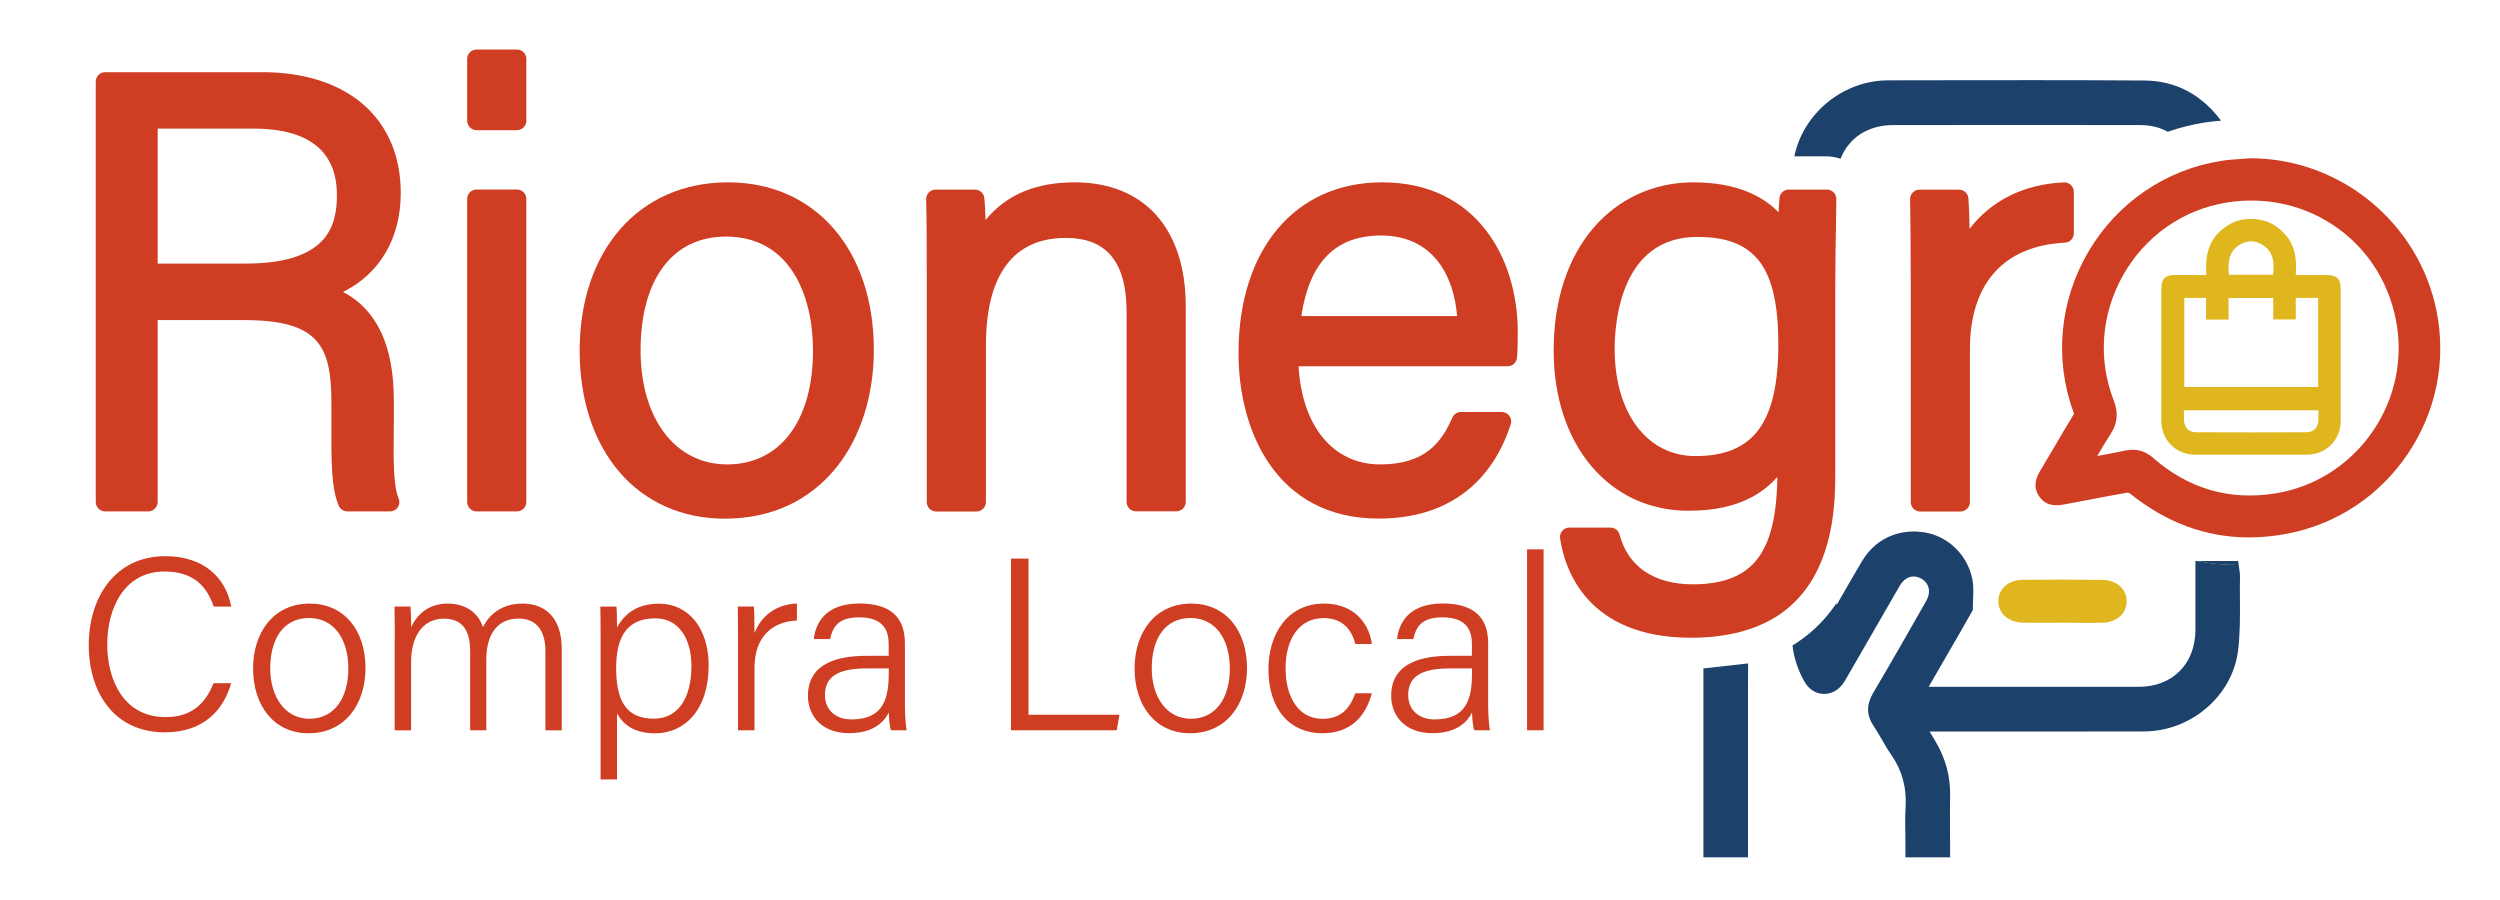 <?xml version="1.0" encoding="utf-8"?>
<!-- Generator: Adobe Illustrator 23.0.5, SVG Export Plug-In . SVG Version: 6.00 Build 0)  -->
<svg version="1.1" id="Capa_1" xmlns="http://www.w3.org/2000/svg" xmlns:xlink="http://www.w3.org/1999/xlink" x="0px" y="0px"
	 viewBox="0 0 300 108" style="enable-background:new 0 0 300 108;" xml:space="preserve">
<style type="text/css">
	.st0{clip-path:url(#SVGID_2_);fill:#DFB61D;}
	.st1{clip-path:url(#SVGID_2_);fill:#1C416B;}
	.st2{fill:#CF3D23;}
</style>
<g>
	<defs>
		<rect id="SVGID_1_" x="0.27" y="-4.29" width="299.73" height="107.18"/>
	</defs>
	<clipPath id="SVGID_2_">
		<use xlink:href="#SVGID_1_"  style="overflow:visible;"/>
	</clipPath>
	<path class="st0" d="M264.78,33.01c-0.19-2.09,0.15-3.92,1.7-5.33c0.97-0.87,2.1-1.37,3.41-1.41c1.8-0.06,3.27,0.61,4.43,1.98
		c1.14,1.35,1.3,2.98,1.17,4.76c1.31,0,2.53,0,3.75,0c1.18,0,1.64,0.45,1.64,1.6c0,5.31,0.01,10.61,0,15.91
		c0,2.29-1.76,4.04-4.05,4.04c-4.48,0.01-8.97,0.01-13.45,0c-2.28-0.01-4.02-1.77-4.02-4.07c-0.01-5.28,0-10.55,0-15.83
		c0-1.22,0.44-1.66,1.67-1.66C262.24,33,263.44,33.01,264.78,33.01 M278.17,35.75h-2.68v2.58h-2.7v-2.57h-5.36v2.59h-2.7v-2.6h-2.61
		v10.68h16.06V35.75z M278.21,49.24h-16.14c0,0.42-0.01,0.78,0,1.14c0.05,0.93,0.55,1.48,1.48,1.49c4.4,0.02,8.79,0.02,13.19,0
		c0.92,0,1.43-0.56,1.47-1.49C278.22,50.01,278.21,49.65,278.21,49.24 M272.78,32.97c0.14-1.44,0.07-2.75-1.28-3.59
		c-0.94-0.58-1.91-0.55-2.84,0.06c-1.29,0.86-1.3,2.15-1.19,3.53H272.78z"/>
	<path class="st1" d="M263.59,67.32c1.62,0.32,3.27,0.48,4.95,0.48c0.03,0,0.07,0,0.1,0l-0.06-0.48H263.59z"/>
	<path class="st1" d="M220.87,19.05c0.97-2.51,3.29-4.03,6.26-4.04c11.3-0.02,20.73-0.01,29.7,0c1.25,0,2.34,0.27,3.29,0.8
		c1.46-0.5,2.96-0.88,4.51-1.12c0.66-0.1,1.3-0.16,1.9-0.21c-2.38-3.17-5.47-4.79-9.21-4.82c-8.77-0.06-17.69-0.04-26.32-0.03
		l-4.43,0.01c-5.17,0.01-9.86,3.64-11.14,8.64c-0.04,0.15-0.07,0.31-0.11,0.48h3.89C219.79,18.77,220.34,18.87,220.87,19.05"/>
	<path class="st1" d="M209.77,79.61l-5.36,0.6l0,4.42c0.01,5.16,0.01,10.31,0,15.47v2.78h5.35v-3.96c0-5.22,0-10.44,0-15.67
		L209.77,79.61z"/>
	<path class="st1" d="M268.79,71.8c-0.01-0.88-0.01-1.8,0.01-2.68v0c0-0.25-0.03-0.46-0.06-0.64c-0.01-0.05-0.02-0.1-0.02-0.15
		l-0.07-0.54c-0.03,0-0.07,0-0.1,0c-1.69,0-3.34-0.16-4.95-0.48h-0.15l0,3.42c0,1.63,0,3.25,0,4.87c-0.02,4.08-2.76,6.82-6.81,6.82
		c-7.13,0.01-14.26,0.01-21.39,0l-3.81,0l3.88-6.72l1.42-2.5V72.9c0-0.36,0.02-0.7,0.03-1.03c0.03-0.76,0.07-1.55-0.08-2.33
		c-0.33-1.69-1.24-3.16-2.51-4.19c-0.9-0.73-1.99-1.25-3.16-1.45c-1.35-0.23-2.65-0.12-3.82,0.29c-1.54,0.54-2.85,1.62-3.76,3.15
		c-1.03,1.74-2.05,3.52-3.04,5.24c-0.01,0.01-0.01,0.02-0.02,0.03v-0.24c-0.08,0.12-0.17,0.25-0.25,0.37
		c-0.27,0.38-0.56,0.75-0.85,1.11c-1.19,1.43-2.6,2.64-4.18,3.61c0.17,1.5,0.65,2.96,1.44,4.35c0.51,0.89,1.33,1.42,2.25,1.46
		c0.93,0.04,1.82-0.43,2.42-1.3c0.15-0.22,0.28-0.45,0.39-0.64l2.03-3.52c1.45-2.51,2.89-5.03,4.35-7.54
		c0.6-1.03,1.6-1.37,2.55-0.85c0.45,0.24,0.75,0.61,0.88,1.05c0.15,0.51,0.05,1.1-0.28,1.67c-1.94,3.41-4.14,7.27-6.37,11.04
		c-0.81,1.38-0.79,2.67,0.08,3.95c0.33,0.49,0.63,1.01,0.95,1.56c0.35,0.61,0.71,1.24,1.13,1.84c1.32,1.89,1.89,3.96,1.75,6.32
		c-0.07,1.14-0.05,2.29-0.03,3.39c0.01,0.49,0.01,0.98,0.01,1.47v1.17h5.36v-1.17c0-0.66,0-1.32-0.01-1.97
		c-0.01-1.49-0.01-2.9,0.01-4.33c0.04-2.26-0.55-4.43-1.76-6.46c-0.23-0.39-0.46-0.77-0.7-1.17l6.81,0c6.2,0,12.62,0.01,18.93-0.01
		c5.63-0.01,10.58-4.26,11.27-9.66C268.82,76.02,268.81,73.88,268.79,71.8"/>
	<path class="st0" d="M242.69,69.58c-1.73,0.02-2.91,1.14-2.89,2.59c0.02,1.45,1.21,2.51,2.95,2.55c1.61,0.04,3.21,0.01,4.82,0.01
		c1.61,0,3.21,0.04,4.82-0.01c1.63-0.05,2.78-1.12,2.81-2.51c0.04-1.45-1.15-2.6-2.87-2.62C249.12,69.54,245.91,69.54,242.69,69.58"
		/>
</g>
<path class="st2" d="M27.74,81.98c-0.95,3.37-3.45,5.9-7.95,5.9c-6.03,0-9.14-4.69-9.14-10.5c0-5.58,3.08-10.64,9.2-10.64
	c4.63,0,7.26,2.61,7.9,6.05h-2.1c-0.85-2.48-2.47-4.21-5.9-4.21c-4.86,0-6.88,4.43-6.88,8.75c0,4.25,1.96,8.72,7,8.72
	c3.27,0,4.84-1.77,5.75-4.07H27.74z M43.86,80.18c0,4.2-2.36,7.81-6.84,7.81c-4.12,0-6.65-3.29-6.65-7.77
	c0-4.31,2.43-7.79,6.81-7.79C41.2,72.43,43.86,75.52,43.86,80.18z M32.43,80.21c0,3.41,1.78,6.04,4.7,6.04
	c2.98,0,4.67-2.47,4.67-6.04c0-3.43-1.66-6.05-4.72-6.05C33.96,74.17,32.43,76.72,32.43,80.21z M47.37,76.61
	c0-1.28,0-2.65-0.03-3.83h1.92c0.03,0.48,0.1,1.67,0.08,2.48c0.65-1.41,1.98-2.83,4.39-2.83c2.09,0,3.64,1.05,4.22,2.81
	c0.77-1.48,2.21-2.81,4.79-2.81c2.34,0,4.67,1.36,4.67,5.44v9.77h-1.96v-9.53c0-1.87-0.67-3.88-3.23-3.88
	c-2.67,0-3.86,2.09-3.86,4.86v8.54h-1.94v-9.47c0-2.05-0.6-3.92-3.15-3.92c-2.65,0-3.94,2.27-3.94,5.21v8.19h-1.97V76.61z
	 M74.04,85.6v7.93h-1.97v-17.1c0-1.21,0-2.5-0.03-3.64h1.93c0.06,0.53,0.07,1.43,0.07,2.52c0.87-1.65,2.44-2.87,5.06-2.87
	c3.47,0,5.94,2.91,5.94,7.4c0,5.33-2.86,8.16-6.45,8.16C76.06,87.99,74.75,86.9,74.04,85.6z M78.45,86.24
	c2.92,0,4.52-2.44,4.52-6.34c0-3.31-1.56-5.7-4.31-5.7c-3.36,0-4.72,2.12-4.72,5.96C73.94,83.93,75.02,86.24,78.45,86.24
	L78.45,86.24z M88.56,76.82c0-2.3-0.02-3.42-0.03-4.04h1.94c0.03,0.45,0.07,1.5,0.07,3.19c0.82-2.13,2.66-3.45,5.09-3.55v2.04
	c-3.07,0.15-5.09,2.04-5.09,5.68v7.49h-1.98V76.82z M108.59,77.2v7.42c0,1.33,0.12,2.56,0.21,3.01h-1.89
	c-0.12-0.34-0.21-1.02-0.26-2.13c-0.51,1.05-1.76,2.48-4.74,2.48c-3.47,0-4.96-2.25-4.96-4.49c0-3.29,2.56-4.79,7-4.79
	c1.15,0,2.11,0,2.69,0v-1.4c0-1.4-0.43-3.22-3.54-3.22c-2.76,0-3.2,1.42-3.5,2.61h-1.94c0.19-1.82,1.31-4.27,5.49-4.27
	C106.64,72.43,108.59,73.88,108.59,77.2L108.59,77.2z M106.65,80.21c-0.52,0-1.78,0-2.68,0c-3.14,0-4.98,0.84-4.98,3.19
	c0,1.72,1.21,2.93,3.18,2.93c3.94,0,4.48-2.63,4.48-5.61V80.21z M121.32,67.03h2.1v18.74h10.92l-0.33,1.86h-12.69V67.03z
	 M149.64,80.18c0,4.2-2.36,7.81-6.84,7.81c-4.12,0-6.65-3.29-6.65-7.77c0-4.31,2.43-7.79,6.81-7.79
	C146.98,72.43,149.64,75.52,149.64,80.18z M138.21,80.21c0,3.41,1.78,6.04,4.7,6.04c2.98,0,4.67-2.47,4.67-6.04
	c0-3.43-1.66-6.05-4.72-6.05C139.74,74.17,138.21,76.72,138.21,80.21z M164.62,83.19c-0.68,2.59-2.4,4.8-5.93,4.8
	c-3.88,0-6.48-2.84-6.48-7.71c0-4.13,2.26-7.85,6.66-7.85c4,0,5.52,2.85,5.75,4.85h-1.98c-0.41-1.63-1.46-3.11-3.81-3.11
	c-2.91,0-4.56,2.48-4.56,6.04c0,3.46,1.56,6.05,4.43,6.05c2.03,0,3.23-1.05,3.93-3.07H164.62z M178.58,77.2v7.42
	c0,1.33,0.12,2.56,0.21,3.01h-1.89c-0.12-0.34-0.21-1.02-0.26-2.13c-0.51,1.05-1.76,2.48-4.74,2.48c-3.47,0-4.96-2.25-4.96-4.49
	c0-3.29,2.56-4.79,7-4.79c1.15,0,2.11,0,2.69,0v-1.4c0-1.4-0.43-3.22-3.54-3.22c-2.76,0-3.2,1.42-3.5,2.61h-1.94
	c0.19-1.82,1.31-4.27,5.49-4.27C176.63,72.43,178.58,73.88,178.58,77.2L178.58,77.2z M176.64,80.21c-0.52,0-1.78,0-2.68,0
	c-3.14,0-4.98,0.84-4.98,3.19c0,1.72,1.21,2.93,3.18,2.93c3.94,0,4.48-2.63,4.48-5.61V80.21z M183.25,87.63V65.92h1.98v21.71H183.25
	z"/>
<path class="st2" d="M292.38,37.3c-2.13-10.56-11.5-18.26-22.27-18.31c-0.03,0-0.07,0-0.1,0c-0.35,0.03-0.69,0.05-1.04,0.08
	c-0.78,0.05-1.58,0.1-2.38,0.23c-6.67,1.04-12.49,4.99-15.95,10.85c-3.48,5.88-4.15,12.92-1.83,19.3c0.08,0.21,0.07,0.22-0.01,0.34
	c-0.8,1.32-1.59,2.66-2.35,3.96c-0.53,0.9-1.06,1.8-1.6,2.7c-0.31,0.52-1.04,1.75-0.18,3.07c0.92,1.4,2.41,1.13,3.04,1.01
	c0.83-0.15,1.66-0.31,2.49-0.47c1.66-0.32,3.39-0.65,5.07-0.94c0.07-0.01,0.24,0.04,0.3,0.08c4.36,3.52,9.16,5.29,14.31,5.29
	c1.54,0,3.11-0.16,4.71-0.47c5.92-1.17,11.03-4.59,14.4-9.64C292.38,49.3,293.58,43.24,292.38,37.3 M273.04,59.21
	c-5.48,0.88-10.41-0.55-14.65-4.25c-0.76-0.67-1.57-0.99-2.47-0.99c-0.31,0-0.62,0.04-0.95,0.11c-1.08,0.24-2.17,0.43-3.3,0.64
	c0.53-0.91,1.04-1.78,1.59-2.62c0.85-1.31,0.97-2.56,0.38-4.07c-1.92-4.92-1.49-10.4,1.16-15.06c2.64-4.64,7.13-7.79,12.31-8.65
	c4.85-0.8,9.64,0.31,13.51,3.13c3.83,2.8,6.33,6.99,7.04,11.81C289.03,48.74,282.48,57.7,273.04,59.21"/>
<path class="st2" d="M62.03,22.74h-4.84c-0.62,0-1.13,0.5-1.13,1.13v36.37c0,0.62,0.51,1.13,1.13,1.13h4.84
	c0.62,0,1.13-0.51,1.13-1.13V23.87C63.16,23.25,62.66,22.74,62.03,22.74"/>
<path class="st2" d="M62.03,5.94h-4.84c-0.62,0-1.13,0.5-1.13,1.13v7.42c0,0.62,0.51,1.13,1.13,1.13h4.84c0.62,0,1.13-0.5,1.13-1.13
	V7.07C63.16,6.45,62.66,5.94,62.03,5.94"/>
<path class="st2" d="M87.36,21.88c-10.65,0-17.8,8.12-17.8,20.2c0,12.06,7,20.16,17.42,20.16c5.51,0,10.13-2.12,13.37-6.13
	c2.91-3.61,4.51-8.63,4.51-14.12C104.86,29.96,97.83,21.88,87.36,21.88 M87.26,55.73c-6.22,0-10.39-5.49-10.39-13.67
	c0-8.56,3.83-13.67,10.25-13.67c7.7,0,10.44,7.07,10.44,13.68C97.56,50.49,93.61,55.73,87.26,55.73"/>
<path class="st2" d="M128.97,21.88c-4.68,0-8.21,1.48-10.7,4.52c-0.04-1.13-0.09-2.17-0.16-2.68c-0.08-0.56-0.55-0.97-1.12-0.97
	h-4.72c-0.3,0-0.59,0.12-0.81,0.34c-0.21,0.22-0.33,0.51-0.32,0.82c0.07,2.85,0.07,5.91,0.07,9.14v27.2c0,0.62,0.5,1.13,1.13,1.13
	h4.84c0.62,0,1.13-0.51,1.13-1.13V41.37c0-5.85,1.66-12.82,9.59-12.82c4.91,0,7.29,2.91,7.29,8.88v22.8c0,0.62,0.51,1.13,1.13,1.13
	h4.84c0.62,0,1.13-0.51,1.13-1.13V36.75C142.29,27.44,137.31,21.88,128.97,21.88"/>
<path class="st2" d="M165.86,21.88c-10.47,0-17.24,8.05-17.24,20.51c0,9.15,4.4,19.84,16.82,19.84c10.7,0,14.52-7.1,15.85-11.33
	c0.11-0.34,0.05-0.72-0.17-1c-0.21-0.29-0.55-0.46-0.91-0.46h-4.9c-0.45,0-0.85,0.27-1.03,0.68c-1.28,2.91-3.21,5.61-8.67,5.61
	c-5.62,0-9.38-4.59-9.78-11.78h25.09c0.59,0,1.07-0.45,1.12-1.03c0.09-1.01,0.09-2.02,0.09-3.1
	C182.13,30.89,177.1,21.88,165.86,21.88 M156.16,37.93c0.98-6.5,4.12-9.67,9.58-9.67c6.19,0,8.73,4.8,9.11,9.67H156.16z"/>
<path class="st2" d="M219.22,22.75h-4.57c-0.58,0-1.07,0.45-1.12,1.03c-0.03,0.36-0.07,0.99-0.1,1.7c-1.75-1.81-4.85-3.6-10.24-3.6
	c-4.67,0-8.91,1.92-11.92,5.4c-3.16,3.65-4.83,8.77-4.83,14.8c0,11.31,6.65,19.21,16.18,19.21c3.12,0,5.64-0.56,7.72-1.7
	c1.12-0.62,2.1-1.4,2.94-2.36c-0.03,3.02-0.37,5.4-1.03,7.26c-0.07,0.17-0.13,0.34-0.19,0.51c-0.7,1.7-1.69,2.93-3.05,3.76
	c-0.77,0.47-1.68,0.83-2.71,1.05c-0.95,0.21-2.01,0.31-3.15,0.31c-4.66,0-7.79-2.12-8.8-5.97c-0.13-0.5-0.58-0.84-1.09-0.84h-4.94
	c-0.33,0-0.64,0.14-0.85,0.39c-0.21,0.25-0.31,0.58-0.26,0.9c0.53,3.59,3.12,11.93,15.74,11.93c1.31,0,2.57-0.09,3.76-0.27
	c1.15-0.17,2.25-0.43,3.25-0.77c1.05-0.35,2.03-0.8,2.91-1.32c1.27-0.76,2.4-1.72,3.35-2.86c0.23-0.27,0.45-0.56,0.66-0.86
	c1.89-2.66,2.99-6.23,3.27-10.61c0.05-0.81,0.08-1.63,0.08-2.44v-23c0-2.27,0.05-5.38,0.09-7.66c0.02-1.24,0.04-2.28,0.04-2.86
	c0-0.3-0.12-0.59-0.33-0.8C219.81,22.86,219.52,22.75,219.22,22.75 M203.45,54.73c-5.8,0-9.69-5.17-9.69-12.85
	c0-3.16,0.71-13.45,9.91-13.45c7,0,9.73,3.62,9.73,12.92C213.39,50.73,210.42,54.73,203.45,54.73"/>
<path class="st2" d="M248.86,28v-4.99c0-0.31-0.13-0.6-0.35-0.81c-0.22-0.21-0.52-0.33-0.83-0.31c-4.77,0.19-8.72,2.17-11.33,5.56
	c-0.03-1.59-0.08-2.87-0.14-3.65c-0.04-0.59-0.53-1.04-1.12-1.04h-4.75c-0.3,0-0.59,0.12-0.8,0.33c-0.21,0.21-0.33,0.5-0.33,0.8
	c0,0.38,0.01,0.84,0.02,1.4c0.02,1.7,0.06,4.26,0.06,8.48v26.48c0,0.62,0.51,1.13,1.13,1.13h4.84c0.62,0,1.13-0.51,1.13-1.13V41.9
	c0-7.87,4.05-12.41,11.4-12.78C248.39,29.09,248.86,28.6,248.86,28"/>
<path class="st2" d="M48.09,23.16c0-8.94-6.38-14.5-16.64-14.5H12.62c-0.62,0-1.13,0.5-1.13,1.13v50.45c0,0.62,0.51,1.13,1.13,1.13
	h5.17c0.62,0,1.13-0.51,1.13-1.13V38.41h10.33c9,0,10.52,3.07,10.52,9.97v1.2c0,0.55,0,1.1,0,1.63c-0.02,3.95-0.03,7.36,0.88,9.48
	c0.18,0.41,0.59,0.68,1.04,0.68h5.11c0.38,0,0.74-0.19,0.94-0.51c0.21-0.32,0.24-0.72,0.09-1.07c-0.65-1.46-0.61-4.99-0.58-7.83
	c0.01-0.63,0.01-1.25,0.01-1.84v-2.04c0-6.58-2-10.88-6.09-13.05C45.55,32.86,48.09,28.61,48.09,23.16 M29.43,31.63H18.92v-16.2
	h11.44c6.68,0,10.07,2.69,10.07,8C40.43,27.25,39.18,31.63,29.43,31.63"/>
</svg>

